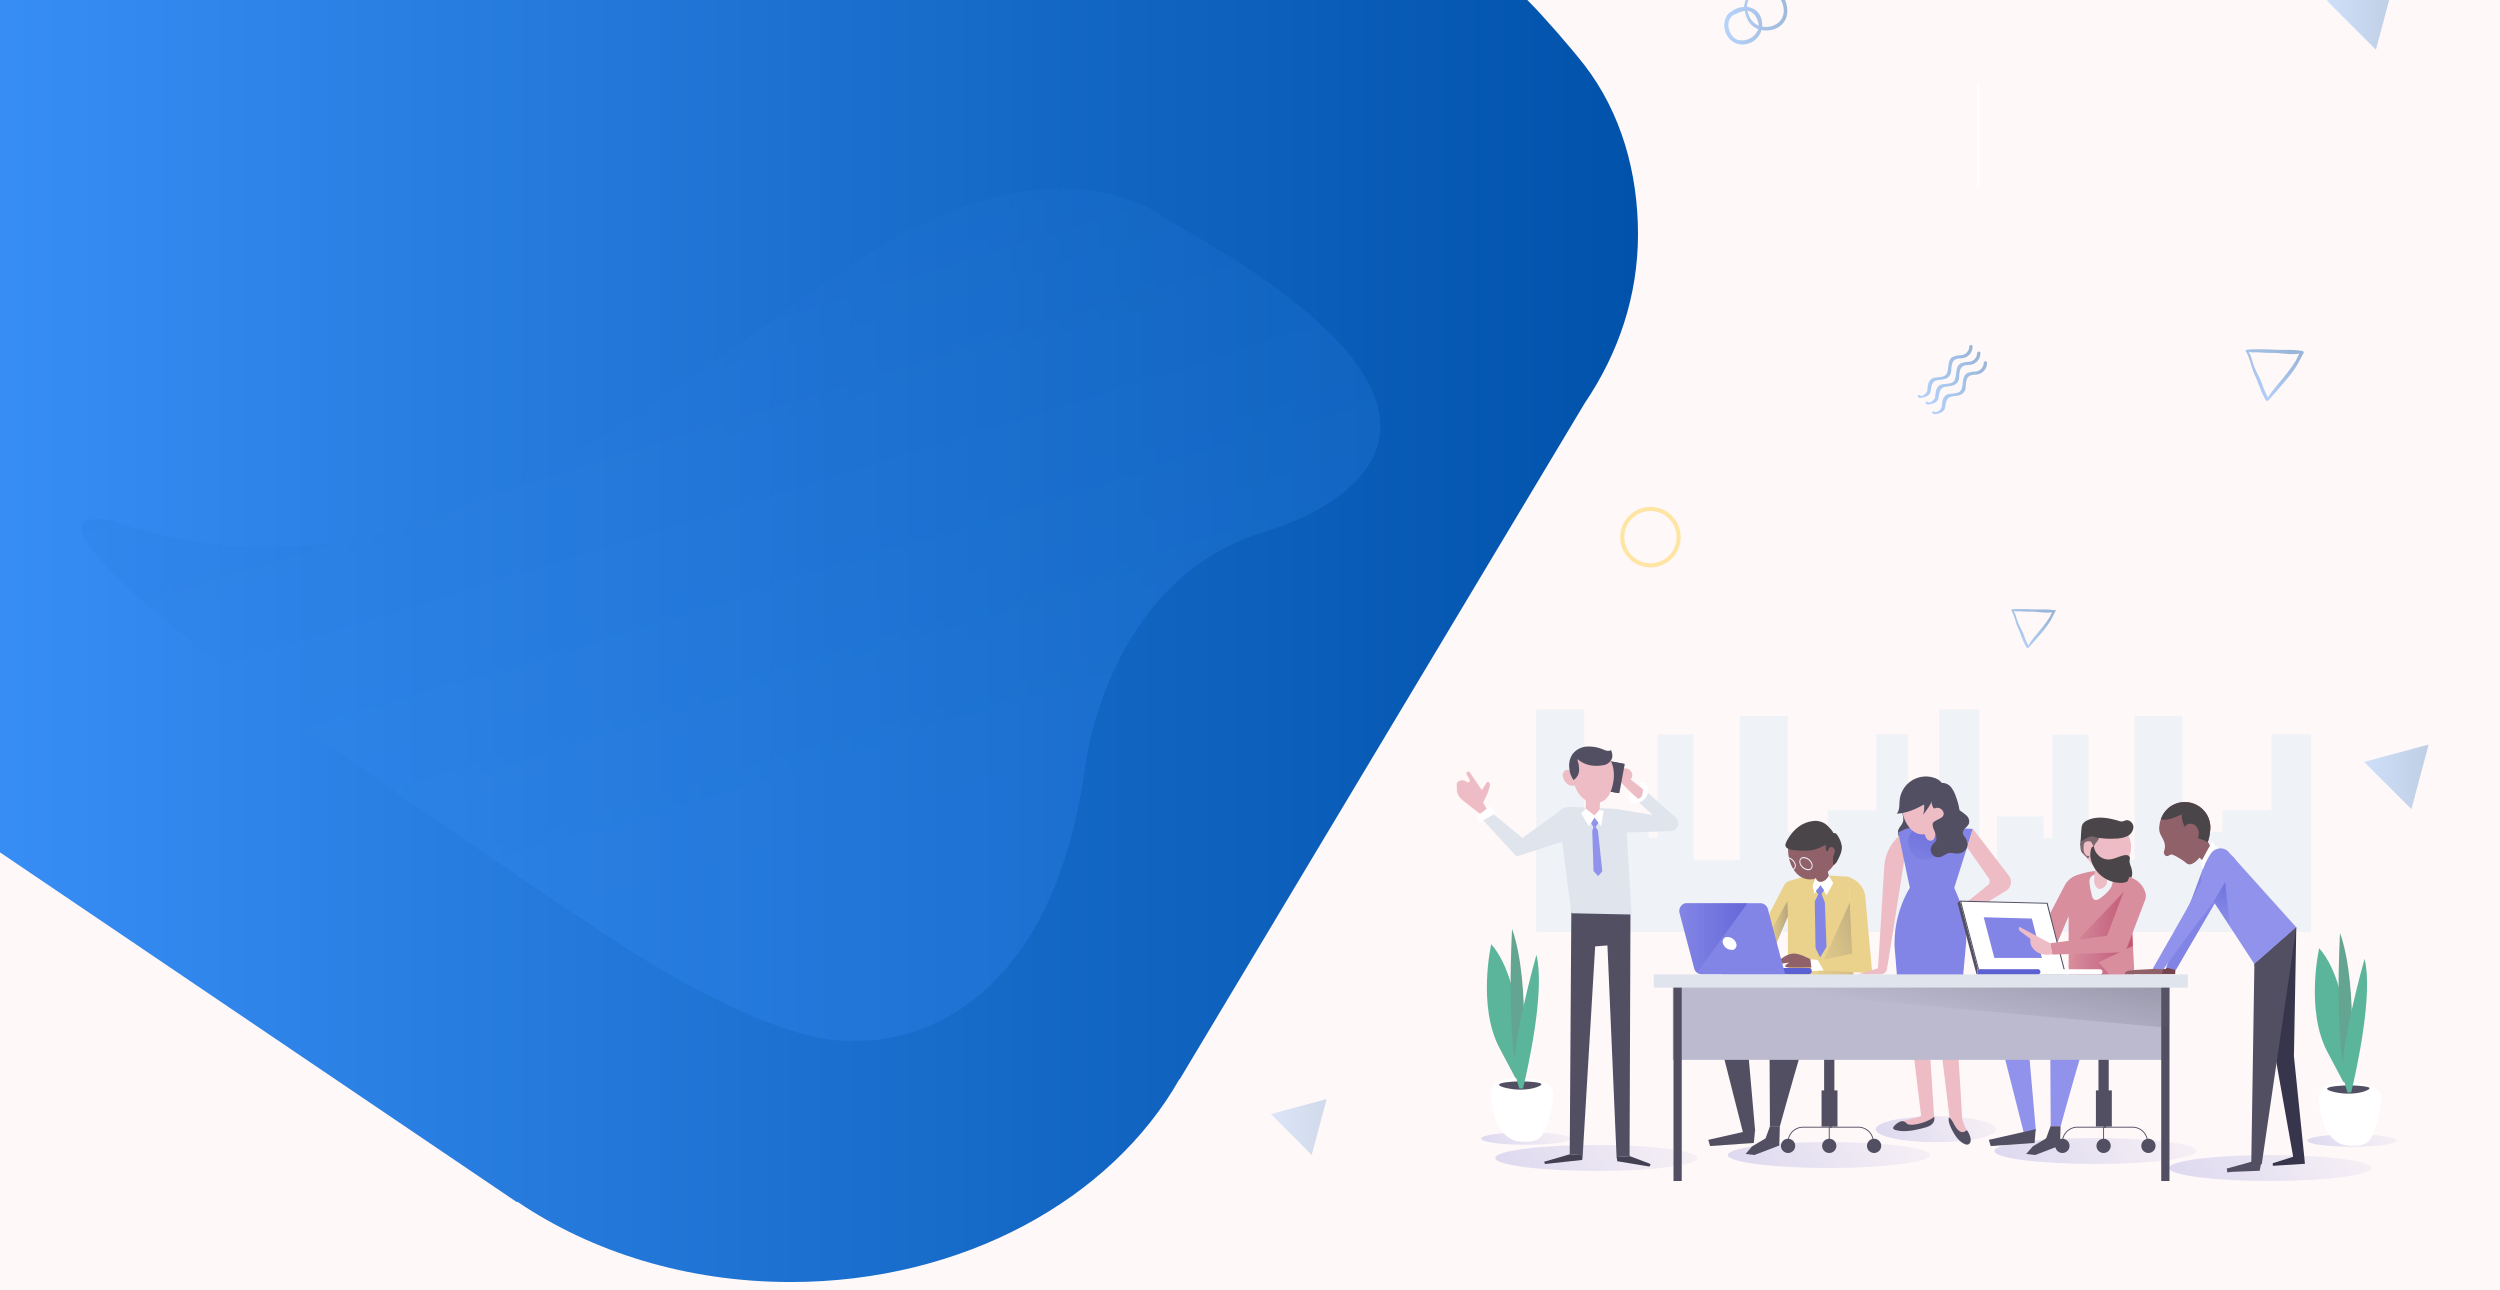 <svg id="Layer_1" data-name="Layer 1" xmlns="http://www.w3.org/2000/svg" xmlns:xlink="http://www.w3.org/1999/xlink" viewBox="0 0 1366 705"><defs><style>.cls-1,.cls-38,.cls-41,.cls-48{fill:none;}.cls-2{fill:#fff8f8;}.cls-3{clip-path:url(#clip-path);}.cls-4{fill:url(#linear-gradient);}.cls-5{opacity:0.21;fill:url(#linear-gradient-2);}.cls-13,.cls-14,.cls-15,.cls-16,.cls-17,.cls-23,.cls-33,.cls-46,.cls-47,.cls-48,.cls-49,.cls-5,.cls-50,.cls-51,.cls-52,.cls-6,.cls-7{isolation:isolate;}.cls-13,.cls-14,.cls-15,.cls-16,.cls-17,.cls-23,.cls-48,.cls-6,.cls-7{opacity:0.5;}.cls-6{fill:url(#linear-gradient-3);}.cls-7{fill:url(#linear-gradient-4);}.cls-8{fill:#eff2f7;}.cls-9{fill:#5bb59b;}.cls-10{fill:#fff;}.cls-11{fill:#524f63;}.cls-12{fill:#63a590;}.cls-13{fill:url(#linear-gradient-5);}.cls-14{fill:url(#linear-gradient-6);}.cls-15{fill:url(#linear-gradient-7);}.cls-16{fill:url(#linear-gradient-8);}.cls-17{fill:url(#linear-gradient-9);}.cls-18{fill:#e0e4ed;}.cls-19{fill:#424051;}.cls-20{fill:#eebcc5;}.cls-21{fill:#9092ec;}.cls-22{fill:#ead18c;}.cls-23{fill:url(#linear-gradient-10);}.cls-24{fill:#91616a;}.cls-25{fill:#5b61d3;}.cls-26{fill:#8385e6;}.cls-27{fill:url(#linear-gradient-11);}.cls-28{fill:url(#linear-gradient-12);}.cls-29,.cls-33{fill:#4a4549;}.cls-30{fill:url(#linear-gradient-13);}.cls-31{fill:#d98e9d;}.cls-32{fill:url(#linear-gradient-14);}.cls-33{opacity:0.7;}.cls-34{fill:#75454f;}.cls-35{fill:#8284e5;}.cls-36{fill:#37354c;}.cls-37{fill:url(#linear-gradient-15);}.cls-38{stroke:#524f63;stroke-width:0.5px;}.cls-38,.cls-41,.cls-48{stroke-miterlimit:10;}.cls-39{fill:#bcbace;}.cls-40{fill:url(#linear-gradient-16);}.cls-41{stroke:#fff;}.cls-42,.cls-46,.cls-47{opacity:0.4;}.cls-43{fill:url(#linear-gradient-17);}.cls-44{fill:url(#linear-gradient-18);}.cls-45{fill:url(#linear-gradient-19);}.cls-46{fill:url(#linear-gradient-20);}.cls-47{fill:url(#linear-gradient-21);}.cls-48{stroke:#ffd350;stroke-width:2.24px;}.cls-49{opacity:0.38;fill:url(#linear-gradient-22);}.cls-50,.cls-51{opacity:0.25;}.cls-50{fill:url(#linear-gradient-23);}.cls-51{fill:url(#linear-gradient-24);}.cls-52{opacity:0.18;fill:url(#linear-gradient-25);}</style><clipPath id="clip-path"><rect class="cls-1" x="-0.2" y="-24.4" width="918.7" height="728.96"/></clipPath><linearGradient id="linear-gradient" x1="-129.19" y1="392.55" x2="894.98" y2="392.55" gradientTransform="matrix(1, 0, 0, -1, 0, 706)" gradientUnits="userSpaceOnUse"><stop offset="0" stop-color="#3f96ff"/><stop offset="1" stop-color="#0052aa"/></linearGradient><linearGradient id="linear-gradient-2" x1="1039.1" y1="-1415.36" x2="1524.38" y2="-1854.9" gradientTransform="matrix(-0.86, -0.51, -0.51, 0.86, 631.89, 2198.3)" xlink:href="#linear-gradient"/><linearGradient id="linear-gradient-3" x1="861.24" y1="-1492.32" x2="781.01" y2="-1438.84" gradientTransform="translate(0 2096.1)" gradientUnits="userSpaceOnUse"><stop offset="0" stop-color="#4a50c2" stop-opacity="0.02"/><stop offset="1" stop-color="#444bcc" stop-opacity="0.64"/></linearGradient><linearGradient id="linear-gradient-4" x1="1312.59" y1="-1491.23" x2="1232.36" y2="-1437.74" xlink:href="#linear-gradient-3"/><linearGradient id="linear-gradient-5" x1="934.08" y1="-1504.61" x2="753.33" y2="-1384.11" xlink:href="#linear-gradient-3"/><linearGradient id="linear-gradient-6" x1="1302.16" y1="-1499.13" x2="1121.41" y2="-1378.63" xlink:href="#linear-gradient-3"/><linearGradient id="linear-gradient-7" x1="1061.16" y1="-1506.25" x2="880.4" y2="-1385.75" xlink:href="#linear-gradient-3"/><linearGradient id="linear-gradient-8" x1="1206.85" y1="-1508.45" x2="1026.1" y2="-1387.94" xlink:href="#linear-gradient-3"/><linearGradient id="linear-gradient-9" x1="1095.05" y1="-1503.93" x2="986.36" y2="-1431.47" xlink:href="#linear-gradient-3"/><linearGradient id="linear-gradient-10" x1="960.81" y1="-1586.54" x2="976.91" y2="-1586.54" gradientTransform="translate(0 2096.1)" gradientUnits="userSpaceOnUse"><stop offset="0" stop-color="#ead18c" stop-opacity="0"/><stop offset="1" stop-color="#524f63" stop-opacity="0.7"/></linearGradient><linearGradient id="linear-gradient-11" x1="917.56" y1="-1583.74" x2="954.81" y2="-1583.74" gradientTransform="translate(0 2096.1)" gradientUnits="userSpaceOnUse"><stop offset="0" stop-color="#484ec2" stop-opacity="0"/><stop offset="1" stop-color="#444bcc" stop-opacity="0.5"/></linearGradient><linearGradient id="linear-gradient-12" x1="969.42" y1="-1566" x2="1048.81" y2="-1597.4" xlink:href="#linear-gradient-10"/><linearGradient id="linear-gradient-13" x1="1048.14" y1="-1616.27" x2="1063.02" y2="-1655.61" xlink:href="#linear-gradient-11"/><linearGradient id="linear-gradient-14" x1="1130.13" y1="-1584.62" x2="1165.41" y2="-1584.62" gradientTransform="translate(0 2096.1)" gradientUnits="userSpaceOnUse"><stop offset="0" stop-color="#b6567a" stop-opacity="0"/><stop offset="1" stop-color="#c45771"/></linearGradient><linearGradient id="linear-gradient-15" x1="1212.26" y1="-1586.58" x2="1217.26" y2="-1617.32" xlink:href="#linear-gradient-11"/><linearGradient id="linear-gradient-16" x1="1048.13" y1="-1540.29" x2="1067.12" y2="-1627.92" gradientTransform="translate(0 2096.1)" gradientUnits="userSpaceOnUse"><stop offset="0" stop-color="#676475" stop-opacity="0"/><stop offset="1" stop-color="#524f63" stop-opacity="0.7"/></linearGradient><linearGradient id="linear-gradient-17" x1="1048.11" y1="503.15" x2="1077.67" y2="503.15" xlink:href="#linear-gradient"/><linearGradient id="linear-gradient-18" x1="1052.44" y1="499.54" x2="1082.01" y2="499.54" xlink:href="#linear-gradient"/><linearGradient id="linear-gradient-19" x1="1056.05" y1="494.19" x2="1085.62" y2="494.19" xlink:href="#linear-gradient"/><linearGradient id="linear-gradient-20" x1="2042.03" y1="90.77" x2="2075.56" y2="90.77" gradientTransform="matrix(0.54, -0.84, -0.84, -0.54, 197.39, 1977.49)" xlink:href="#linear-gradient"/><linearGradient id="linear-gradient-21" x1="1857.68" y1="124.67" x2="1883.02" y2="124.67" gradientTransform="matrix(0.54, -0.84, -0.84, -0.54, 197.39, 1977.49)" xlink:href="#linear-gradient"/><linearGradient id="linear-gradient-22" x1="942.17" y1="697.63" x2="976.58" y2="697.63" xlink:href="#linear-gradient"/><linearGradient id="linear-gradient-23" x1="1271.29" y1="697.18" x2="1308" y2="697.18" xlink:href="#linear-gradient"/><linearGradient id="linear-gradient-24" x1="1291.74" y1="281.55" x2="1327" y2="281.55" xlink:href="#linear-gradient"/><linearGradient id="linear-gradient-25" x1="694.35" y1="90.18" x2="724.94" y2="90.18" xlink:href="#linear-gradient"/></defs><title>header_img_01</title><g id="Layer_2" data-name="Layer 2"><rect class="cls-2" width="1366" height="705"/></g><g class="cls-3"><path class="cls-4" d="M866,220.1c18.5-27.3,29-58.7,29-92.1s-9.1-66.4-29.4-92.6C858.4,26.2,843.2,8.6,834.9.4,794-40.4,730.1-62.8,661-62.8h-3.5L627.5-73.4H-129.2l55.4,489.2,356,240.9h.6c40.5,27.4,92.5,43.8,149.2,43.8,94.2,0,175.3-45.4,212.4-110.8h.2Z"/><path class="cls-5" d="M638,120.3s-59.6-53.7-178.7,28.2C357.5,218.4,223,340.4,62.5,285c0,0-119.5-32.4,261.5,221.1,0,0,94.8,66.5,144,62.5,0,0,102.1,8.1,124.6-147.4,0,0,10.3-102.4,96.6-130.1C689.3,291.1,865.1,245.2,638,120.3Z"/></g><ellipse class="cls-6" cx="833.8" cy="622.1" rx="24.5" ry="3.4"/><ellipse class="cls-7" cx="1285.2" cy="623.2" rx="24.5" ry="3.4"/><polygon class="cls-8" points="1262.8 401.2 1241.1 401.2 1241.1 442.7 1214.4 442.7 1214.4 454.5 1192.6 454.5 1192.6 391.2 1166.4 391.2 1166.4 469.8 1141.2 469.8 1141.2 401.3 1121.5 401.3 1121.5 457.8 1116.6 457.8 1116.6 446.1 1091.1 446.1 1091.1 469.6 1081.5 469.6 1081.5 387.7 1059.6 387.7 1059.6 454.5 1059.6 454.5 1059.6 509.1 1262.8 509.1 1262.8 401.2"/><polygon class="cls-8" points="1042.6 401.2 1025.3 401.2 1025.3 442.7 998.6 442.7 998.6 454.5 976.8 454.5 976.8 391.2 950.6 391.2 950.6 469.8 925.4 469.8 925.4 401.3 905.7 401.3 905.7 457.8 900.8 457.8 900.8 446.1 875.2 446.1 875.2 469.6 865.6 469.6 865.6 387.7 839.4 387.7 839.4 486.9 839.4 509.1 1042.6 509.1 1042.6 401.2"/><path class="cls-9" d="M814.8,515.9s-7.6,33.6,4.4,56.5l12.1,22.8S834.4,538.1,814.8,515.9Z"/><path class="cls-10" d="M815.3,603.7c.7,4.1,1.7,8.3,3.7,11.9s5.3,6.8,9.4,7.8a21.6,21.6,0,0,0,5.7.4,12.4,12.4,0,0,0,6.1-1.2c2.3-1.4,3.6-4,4.5-6.6a76.8,76.8,0,0,0,3.6-13.3c.5-2.6.8-5.4-.4-7.8s-5.5-4.5-9.1-5c-5.9-1-14-1.5-19.7.9S814.5,599.2,815.3,603.7Z"/><path class="cls-11" d="M828.6,595.3c4.7.3,9.7-.4,12.7-2,.6-.3,1.1-.7.8-1.1s-1.6-.6-2.7-.8a66.6,66.6,0,0,0-17.4.1C814.1,592.9,824.4,595.1,828.6,595.3Z"/><path class="cls-12" d="M826.2,507.6s-3.8,64.1,5.1,87.6C831.3,595.2,837,538.1,826.2,507.6Z"/><path class="cls-9" d="M830.1,594.7h2.1c3-12.7,12.1-53.8,7.3-73,0,0-15.2,53.9-11.4,66Z"/><path class="cls-9" d="M1267.2,518.1s-7.6,33.6,4.4,56.5l12.1,22.8S1286.9,540.3,1267.2,518.1Z"/><path class="cls-10" d="M1267.7,605.9c.7,4.1,1.7,8.3,3.7,11.9s5.3,6.8,9.4,7.8a21.6,21.6,0,0,0,5.7.4,12.4,12.4,0,0,0,6.1-1.2c2.3-1.4,3.6-4,4.5-6.6a76.8,76.8,0,0,0,3.6-13.3c.5-2.6.8-5.4-.4-7.8s-5.5-4.5-9.1-5c-5.9-1-14-1.5-19.7.9S1266.9,601.4,1267.7,605.9Z"/><path class="cls-11" d="M1281.1,597.5c4.7.3,9.7-.4,12.7-2,.6-.3,1.1-.7.8-1.1s-1.6-.6-2.7-.8a66.6,66.6,0,0,0-17.4.1C1266.5,595.1,1276.8,597.3,1281.1,597.5Z"/><path class="cls-12" d="M1278.6,509.8s-3.8,64.1,5.1,87.6C1283.7,597.4,1289.4,540.3,1278.6,509.8Z"/><path class="cls-9" d="M1282.6,596.9h2.1c3-12.7,12.1-53.8,7.3-73,0,0-15.2,53.9-11.4,66Z"/><ellipse class="cls-13" cx="872.3" cy="632.7" rx="55.3" ry="7.1"/><ellipse class="cls-14" cx="1240.4" cy="638.2" rx="55.3" ry="7.1"/><ellipse class="cls-15" cx="999.3" cy="631.1" rx="55.3" ry="7.1"/><ellipse class="cls-16" cx="1145" cy="628.9" rx="55.3" ry="7.1"/><ellipse class="cls-17" cx="1057.9" cy="617" rx="33" ry="7.1"/><path class="cls-18" d="M882.1,441.9l20.9,3.4-9.9-9.1,4.7-5.3,18.1,16.1a4.2,4.2,0,0,1-2.9,7.1l-25.3.8Z"/><polygon class="cls-11" points="890.9 495.4 890.4 631.7 883.3 632.2 878.3 516.6 871.6 517.1 864.8 631.2 857.7 630.7 858.6 493 890.9 495.4"/><path class="cls-18" d="M882.1,441.9l-24.1-1a8.1,8.1,0,0,0-6.5,2.9l7.1,55.2,32.9.7-3-50.6S883,442,882.1,441.9Z"/><path class="cls-10" d="M893,431.4c-1.3,1-3,2-3.3,3.7a3.3,3.3,0,0,0,2.2,3.4,5.7,5.7,0,0,0,4.3-.3,7.3,7.3,0,0,0,4.3-5.2c.3-1.7-.5-5-2.4-5.6S894.6,430.1,893,431.4Z"/><polygon class="cls-19" points="857.7 630.7 843.7 634.8 844.2 636 864.5 633.8 864.8 631.2 857.7 630.7"/><path class="cls-20" d="M812.6,442.4l-2.2-3.8,2.4-5.1a24.8,24.8,0,0,0,1.3-4.6c0-1.1-1.1-2.7-2.2-.7a41.3,41.3,0,0,1-2.2,3.5l-6.6-9.7a1,1,0,0,0-.8-.4h0a1,1,0,0,0-.9,1.5l1.5,2.8a1,1,0,0,1-1.5,1.3l-.3-.2a3.7,3.7,0,0,0-5.1.9v3.5a7.4,7.4,0,0,0,2.7,5.4c3.9,3.2,10.8,8.7,10.9,8.3S812.6,442.4,812.6,442.4Z"/><path class="cls-20" d="M887.4,420.6a2.2,2.2,0,0,0-2.7.8,3.3,3.3,0,0,0-.3,2.9,4.2,4.2,0,0,0,4.4,2.8,3.7,3.7,0,0,0,3.1-4,3.9,3.9,0,0,0-2.5-3,5.3,5.3,0,0,0-4,.2"/><path class="cls-20" d="M886.9,422.7l10.8,8.5s.3,4.6-2.3,5.2c-.8.5-10.8-10.1-10.8-10.1Z"/><path class="cls-19" d="M883.3,632.2l.4,2.3,17.6,2.9s.9-1.4.3-1.5l-11.1-4.2Z"/><path class="cls-20" d="M866.1,430.3l.6,15a3.5,3.5,0,0,0,3,3.5h0a3.5,3.5,0,0,0,4.1-2.9h0l.8-13Z"/><rect class="cls-11" x="874.9" y="421.2" width="16.3" height="7.75" transform="translate(303.6 1215.5) rotate(-79.5)"/><rect class="cls-11" x="874.5" y="421.6" width="16.3" height="6.89" transform="translate(303.3 1215.1) rotate(-79.5)"/><path class="cls-10" d="M865.3,443.1s-1.1.9-1.2,1.3,4.2,7.1,4.2,7.1l2.9-4.6,3.6,4.6,1.5-8.4-2.4-.6-2.7,3.1-4.9-3.9Z"/><polygon class="cls-21" points="871.2 446.8 869.4 449.8 870.7 452 870 453.8 870.7 475.9 873.2 478.7 875.5 476.1 873.1 453.7 871.8 451.9 873.4 449.6 871.2 446.8"/><path class="cls-20" d="M859.9,414.2c-1.5,3.5-1.4,7.6-.6,11.3s2.6,8.2,5.8,10.8,8.2,3.4,11.6.9a12.3,12.3,0,0,0,3.9-6.2c1.5-4.7,1.8-10-.1-14.5C876.8,408.1,864.2,404.3,859.9,414.2Z"/><polygon class="cls-18" points="854.5 459.6 828.6 468 809.8 447.5 814.5 443.6 831.8 457.8 851.5 443.8 854.9 449.6 854.5 459.6"/><polygon class="cls-10" points="806.8 446.1 808.8 449.2 817.7 444.1 814.1 440.6 806.8 446.1"/><path class="cls-20" d="M855.4,420.9a3,3,0,0,0-1.5,3.1,6.6,6.6,0,0,0,1.5,3.3,5.7,5.7,0,0,0,1.4,1.4,4.7,4.7,0,0,0,1.9.6,2.3,2.3,0,0,0,2.2-.6,2.6,2.6,0,0,0,.4-1.2c.2-2-.3-2.8-1.4-4.2S857.4,420,855.4,420.9Z"/><path class="cls-11" d="M862.8,421a6.5,6.5,0,0,1-3,5.2,12.1,12.1,0,0,1-2.3-6.2,11.4,11.4,0,0,1,1.7-7.9,10.8,10.8,0,0,1,8.1-4.2,20.6,20.6,0,0,1,9.1,1.8c1.3.5,2.9,1,3.8.1a6.7,6.7,0,0,1,.8,3.1,4.2,4.2,0,0,1-.6,2.3,6.3,6.3,0,0,1-3.4,2.7c-10.2,2.3-15-3.3-15-3.1a3.8,3.8,0,0,0,.3,1.8A14.1,14.1,0,0,1,862.8,421Z"/><path class="cls-22" d="M1013,535.5l-2.9-56.5s-14.5-.9-18.8-.9c-2.4,0-6.4,1.1-9.6,2.1s-5.5.9-6.9,3.6L951,529.6l14.6,1.4,4.9-5.6-2.5-3.8,8.9-21v35.5Z"/><path class="cls-23" d="M976.6,492.4l-15.8,28.6,4.9,5.8a8.7,8.7,0,0,0,3.9-.2l.9-1-2.5-3.8,8.9-21Z"/><path class="cls-24" d="M989.2,524.1c-.6-.2-5.5-3.1-9.2-3.1s-8.1,3.9-8.1,3.9-.6,2,1.8,1.6l4.1-.6s-4.3,2.2-1.4,2.6,14.9,0,14.9,0Z"/><path class="cls-25" d="M988.3,532.4H941.2v-3.5h47.1a1.7,1.7,0,0,1,1.7,1.7h0a1.7,1.7,0,0,1-1.7,1.7h0Z"/><path class="cls-26" d="M975.4,532.4H930a4.4,4.4,0,0,1-4.3-3.3l-8-30.2a4.4,4.4,0,0,1,3.2-5.4h40.8a4.4,4.4,0,0,1,4.3,3.3Z"/><path class="cls-27" d="M922,493.4a4.4,4.4,0,0,0-4.3,5.6l8,30.2a4.4,4.4,0,0,0,1.5,2.3l27.6-38Z"/><path class="cls-10" d="M948.7,515.6a2.7,2.7,0,0,1-1.7,3.4h-1a5,5,0,0,1-4.6-3.6,2.7,2.7,0,0,1,1.7-3.4h1A5,5,0,0,1,948.7,515.6Z"/><path class="cls-24" d="M989.8,471.1c.4.8,3.3,12,3.3,12a3.6,3.6,0,0,0,3.5,1.6c2.4-.2,3.5-3.7,3.5-3.7l-4.3-14.1Z"/><path class="cls-24" d="M1004.9,464.2c0,7.7-8.2,16.3-15.9,16.3s-12-8.5-12-16.3a14,14,0,0,1,28,0Z"/><path class="cls-10" d="M992,479.7l-1.6,4.3,1,4.5,3.3-4.7,3.3,5.3,3.7-6.5-2.4-4.3s-1.2,2.9-3.9,3.5a2.7,2.7,0,0,1-3.2-1.9Z"/><polygon class="cls-26" points="994.7 483.8 992.2 486.8 993.5 488.7 991.6 492.5 992 518 994.5 523.1 998 517.4 997.1 493.1 995.3 488.5 996.7 486.4 994.7 483.8"/><polygon class="cls-28" points="1011.8 490.8 1012.7 535.5 991.7 535.3 1011.8 490.8"/><path class="cls-22" d="M1010.1,479l1.9,42.1-19.5,4,2.7,5.1,27.8,1.6-3.8-41.6a12.4,12.4,0,0,0-6.9-10Z"/><polygon class="cls-10" points="989.2 524.1 993.1 524.5 996.5 530.2 990 530.7 989.2 524.1"/><path class="cls-11" d="M969.8,543.2l-34.4,8.8,17.5,68.9,6.1-3-5.2-59.2,30.8-9.7-17.8,10.3.3,56.2h5.4s15.1-55,16.6-55,26.9-16.9,26.9-16.9Z"/><polygon class="cls-11" points="934.4 626.2 958.3 624.5 959 617 933.4 622.8 934.4 626.2"/><polygon class="cls-11" points="953.8 630.5 958.6 631.1 972.2 625.9 972.5 615.4 967.1 615.4 964.7 622 957.3 626.4 953.8 630.5"/><path class="cls-29" d="M976.4,459.3c-.5,1-1.1,2.2-.7,3.2s2.1,1.7,3.5,1.9a55.6,55.6,0,0,0,7.2.4,22.2,22.2,0,0,0,4.8-.5,28.1,28.1,0,0,0,7.1-3.2c1.6-.9,3.4-2.1,3.7-3.9s-1-3.5-2.3-4.8a15.4,15.4,0,0,0-2.3-2.2,9.9,9.9,0,0,0-7.3-1.5C983.9,449.6,979.4,453.9,976.4,459.3Z"/><path class="cls-29" d="M999.3,463.8a1.5,1.5,0,0,1,1.9-.9,2.1,2.1,0,0,1,1.3,1.7,3.9,3.9,0,0,1-.4,2.2l-.4,1a3.7,3.7,0,0,0-.1.9v4.1a5.1,5.1,0,0,0,2.4-2.6c1.2-2.3,2.5-4.8,2.4-7.5a14,14,0,0,0-2.3-6.1,3.3,3.3,0,0,0-.9-1.1,2.2,2.2,0,0,0-1.9-.2,6.6,6.6,0,0,0-1.8,1l-1.6,1.1a3.8,3.8,0,0,0-1.4,1.3c-.5,1,.2,1.5.8,2.1S997.1,468,999.3,463.8Z"/><path class="cls-8" d="M978.8,475.5a5.4,5.4,0,0,1-4.6-3.5,3,3,0,0,1,.2-2.7,2.4,2.4,0,0,1,2-1,5.4,5.4,0,0,1,4.6,3.5,3,3,0,0,1-.2,2.7A2.4,2.4,0,0,1,978.8,475.5Zm-2.4-6.6a1.9,1.9,0,0,0-1.6.7,2.4,2.4,0,0,0-.1,2.2,4.8,4.8,0,0,0,4.1,3.1,1.9,1.9,0,0,0,1.6-.7,2.4,2.4,0,0,0,.1-2.2,4.8,4.8,0,0,0-4.1-3.1Z"/><path class="cls-8" d="M988,475.5a5.4,5.4,0,0,1-4.6-3.5,3,3,0,0,1,.2-2.7,2.4,2.4,0,0,1,2-1,5.4,5.4,0,0,1,4.6,3.5,3,3,0,0,1-.2,2.7A2.4,2.4,0,0,1,988,475.5Zm-2.4-6.6a1.9,1.9,0,0,0-1.6.7,2.4,2.4,0,0,0-.1,2.2,4.8,4.8,0,0,0,4.1,3.1,1.9,1.9,0,0,0,1.6-.7,2.4,2.4,0,0,0,.1-2.2,4.8,4.8,0,0,0-4.1-3.1Z"/><path class="cls-11" d="M1039.1,442.4c.1,2.2,1.3,4.4.7,6.5s-2.1,3-2.6,4.7.4,4,1.4,5.8,1.9,3.2,3.7,3.2a4.8,4.8,0,0,0,2.1-.7l4.9-2.5a7.9,7.9,0,0,0,2-1.3,7.7,7.7,0,0,0,1.7-3c1.3-3.5,2.4-7.1,2.1-10.7s-2.3-7.4-5.7-8.8c-1.9-.8-7.5-1.4-9.1.2s-.4,1.5-.5,2.4S1039,441,1039.1,442.4Z"/><path class="cls-20" d="M1043.1,453.4l-1.7.5c-6.9,4.5-11,10.8-11.8,19l-3.5,57.1,5.3-2.4Z"/><path class="cls-26" d="M1078,452.9l-28.3-1.2a34.3,34.3,0,0,0-8.9,1.4l-3.6,1.7,6.3,30.3h0a60.1,60.1,0,0,0-8.3,32.3l3.4,41.2h31.7l4-43.5a60.1,60.1,0,0,0-4.8-26l-1.7-4Z"/><path class="cls-30" d="M1044.1,465.1a8.1,8.1,0,0,0,9.6,4.4,20.4,20.4,0,0,0,6-2.6,33.2,33.2,0,0,0,9.1-7.4c1.7-2.2,3.1-5.2,1.7-7.6s-2.7-2.3-4.4-2.7C1056.9,446.6,1037.1,451.9,1044.1,465.1Z"/><path class="cls-20" d="M1065.9,438.2c0,7.5-8,17.7-15.5,17.7s-11.7-10.2-11.7-17.7a13.6,13.6,0,1,1,27.2,0Z"/><path class="cls-20" d="M1078,452.9l19.6,25.5a5.7,5.7,0,0,1-1,8l-.5.3-22.9,14-2.8-4.4,15.7-12.6a2.8,2.8,0,0,0,.6-3.8l-11.9-16.9Z"/><path class="cls-20" d="M1015.2,532.4h12.3a3.7,3.7,0,0,0,3.7-3.5v-1.4Z"/><path class="cls-20" d="M1048.6,447.3l3.2,9s.8,3.9,4,2.9,1.2-14.7.8-14.8S1048.9,448.1,1048.6,447.3Z"/><path class="cls-11" d="M1056.7,436.4c-6.3,3.8-12.9,7.8-20.3,8.2,1.7-2.1,1.3-5,1.6-7.6a14.4,14.4,0,0,1,19.1-11.9,8,8,0,0,1,3.9,2.7C1063.8,431.5,1059.6,434.6,1056.7,436.4Z"/><path class="cls-11" d="M1056.1,451.5c.4,2,1.7,3.8,1.9,5.9a11.8,11.8,0,0,1-.5,4l-1.1,4.7a14.1,14.1,0,0,0,5.9-3,23,23,0,0,0,8.2-21.5,37,37,0,0,0-1.9-6.6,16.5,16.5,0,0,0-2.4-4.7,6.3,6.3,0,0,0-4.5-2.5,6.7,6.7,0,0,0-5.3,3.1,6.8,6.8,0,0,0-1.4,4c0,1.4.5,6.4,1.9,6.9a3.5,3.5,0,0,1,4.7,1.4l.2.3c1,2.9-1.6,3.5-3.3,4.5S1055.6,449.2,1056.1,451.5Z"/><path class="cls-11" d="M1070.5,442.6a36.6,36.6,0,0,1,4,3,4.4,4.4,0,0,1,1.3,4.5,7.9,7.9,0,0,1-2,2.4,3.6,3.6,0,0,0-1.3,2.7,4.5,4.5,0,0,0,.9,1.9,7.4,7.4,0,0,1,1.6,5.1,4.9,4.9,0,0,1-2.5,3.4,6.8,6.8,0,0,1-4.3.7l-2.5-.3c-2.2.1-4,2.1-6.2,2.4a4.1,4.1,0,0,1-4.5-4.8c.4-2,2.1-3.5,3.8-4.8s3.4-2.8,3.7-4.8-.5-3.1-.4-4.6,2.3-3.8,2.8-6-.2-4.3,1.8-4.3S1069.5,441.8,1070.5,442.6Z"/><path class="cls-11" d="M1054.3,440.2a16.7,16.7,0,0,1-1.4,2.1l-2.1,2.9a15.5,15.5,0,0,0,.5-5.7,2.6,2.6,0,0,1,0-.9,2.3,2.3,0,0,1,1.1-1.2c.7-.4,2.3-1.8,3-.9S1054.7,439.5,1054.3,440.2Z"/><polygon class="cls-11" points="1070.9 492.2 1069.6 493.4 1074.1 498.6 1070.9 492.2"/><path class="cls-31" d="M1166.4,535.5l-2.9-56.5s-14.5-3-18.9-3c-2.4,0-6.4,1.1-9.6,2.1a11.9,11.9,0,0,0-6.9,5.8l-23.8,45.7L1119,531l4.9-5.6-2.5-3.8,8.9-21v35.5Z"/><path class="cls-20" d="M1164.4,462.7a14,14,0,0,1-14,14h0c-4.3,0-7.2-4.4-9.8-7.5s-3.7-3.1-3.7-6.6c0-7.7,5.8-13.9,13.5-13.9A14,14,0,0,1,1164.4,462.7Z"/><polygon class="cls-11" points="1128.7 532.4 1080 532.4 1069.6 493.4 1118.4 493.4 1128.7 532.4"/><polygon class="cls-10" points="1128.7 532.4 1081.5 532.4 1070.9 492.2 1118.7 493.4 1128.7 532.4"/><rect class="cls-11" x="1080.3" y="529.6" width="33.5" height="2.83"/><path class="cls-32" d="M1146.7,525.8l18.7-8.9-1.5-30.1-3.2.2-24.2,25.4s-3.6,9.4-6.2,16.9v7l25.1-.5Z"/><polygon class="cls-26" points="1115.7 523.4 1089.7 523.4 1083.9 501.2 1110.2 501.9 1115.7 523.4"/><path class="cls-21" d="M1123.2,543.2l-34.4,8.8,17.5,68.9,6.1-3-5.2-59.2,30.8-9.7-17.8,10.3.3,56.2h5.4s15.1-55,16.6-55,26.9-16.9,26.9-16.9Z"/><polygon class="cls-11" points="1087.7 626.2 1111.7 624.5 1112.3 617 1086.7 622.8 1087.7 626.2"/><path class="cls-8" d="M1141.7,481.9a38,38,0,0,0,1.5,8,3,3,0,0,0,.9,1.5c1,.8,2.4.1,3.4-.6a23.8,23.8,0,0,0,4.8-4.3,8.4,8.4,0,0,0,1.9-3.6,4,4,0,0,0-1.1-3.8c-1.6-1.4-5.1-1.3-7.1-1.4S1141.4,478.9,1141.7,481.9Z"/><polygon class="cls-11" points="1107.1 630.5 1112 631.1 1125.6 625.9 1125.9 615.4 1120.4 615.4 1118 622 1110.7 626.4 1107.1 630.5"/><path class="cls-20" d="M1145.2,469.7l-1,11.8s.8,5,3.7,4.1a4.3,4.3,0,0,0,3.3-3.1l1.2-14.1Z"/><path class="cls-29" d="M1155.7,458.2a16.2,16.2,0,0,0,6.4-1.2,5.9,5.9,0,0,0,3.6-5.1c0-2.2-2.3-4.3-4.4-3.6l-1.4.5a4.6,4.6,0,0,1-2.3-.3c-5.7-1.7-12-2.8-17.2-.2a5.3,5.3,0,0,0-2.5,2.1,6.4,6.4,0,0,0-.6,2.5q-.3,3.4-.4,6.9c1.5-.8,3-1.8,4.6-2.5s2.5,0,4.2.3A39,39,0,0,0,1155.7,458.2Z"/><path class="cls-33" d="M1142.5,454.4a5,5,0,0,0-4.1,1.1,13.9,13.9,0,0,0-1.9,5.9,11.6,11.6,0,0,1,.3,2.2,5.9,5.9,0,0,0,.5,1.9c.8,1.2,2.1,2,3.4,3.5l.2.2c1.4-2.3,3.5-7.7,4-8.2s2.7-3.3,2.3-4.4S1143.5,454.6,1142.5,454.4Z"/><path class="cls-20" d="M1142.6,460.1l-.4-.4h-.7a3,3,0,0,0-2.5.8,2.6,2.6,0,0,0-.4,1.1,9.5,9.5,0,0,0-.1,2.8c.1,1.4.8,3,2.2,3.3a2.7,2.7,0,0,0,2.3-.7C1145.2,464.9,1144,462.2,1142.6,460.1Z"/><path class="cls-29" d="M1160.2,467.4a4.8,4.8,0,0,1,2.2-.1,1.8,1.8,0,0,1,1.4,1.5,4.7,4.7,0,0,1-.2,1.1,6.5,6.5,0,0,0,.6,3.2c.8,2.3,1.4,5,0,7s-3.9,2.4-6.2,2.3a17.2,17.2,0,0,1-15.2-11.6,11.4,11.4,0,0,1-.2-7c.2-.7.8-1.5,1.5-1.2a8.5,8.5,0,0,0,4.5,6.2C1152.8,470.9,1156.2,468.4,1160.2,467.4Z"/><path class="cls-11" d="M1071.5,492.7l46.8,1.1,9.8,38h-46.2l-10.3-39.2m-.7-.5,10.6,40.2h47.3l-10-39-47.8-1.2Z"/><path class="cls-10" d="M1147.4,532.4h-67.1v-2.8h67.1a1.4,1.4,0,0,1,1.4,1.4h0a1.4,1.4,0,0,1-1.4,1.4h0Z"/><path class="cls-25" d="M1113.5,532.4h-33.1v-2.8h33.1a1.4,1.4,0,0,1,1.4,1.4h0a1.4,1.4,0,0,1-1.4,1.4Z"/><path class="cls-31" d="M1163.5,479l-12.2,32.3-31.1,4.1,1.2,6.2,39.8-1.3L1172,492a6.7,6.7,0,0,0,.2-4.4,12.4,12.4,0,0,0-6.3-7.4Z"/><path class="cls-20" d="M1120.2,515.4l-16.8-9a1.8,1.8,0,0,0,.4,2.4l5.6,4.2v2.4c1.4,4.6,5.7,6.7,10.5,6.2l1.5-.2Z"/><path class="cls-34" d="M1188.5,532.3h-20s-.6-1.5,2.6-2,12.2-.9,12.2-.9l2.3-2.6,3.2.9Z"/><path class="cls-35" d="M1205,471.1l-21.4,57.6,5.3,1.3,32.8-56.2s-.9-3.6-6.5-7.1S1205,471.1,1205,471.1Z"/><path class="cls-24" d="M1205.6,444.6a14,14,0,0,0-19.3-4.2,14.6,14.6,0,0,0-6.4,10.8,7.7,7.7,0,0,0,.7,4.9c.9,2,3.3,4.8,1.9,8.8a2.3,2.3,0,0,0,1,2.8c1.1.4,2.1-.8,3.1-.8s6,3,7.4,4.2a4.3,4.3,0,0,0,2.1,1.2,3.5,3.5,0,0,0,2-.5c3.1-1.6,4.9-4.8,6.5-7.9a24.8,24.8,0,0,0,2.9-9.2A13.9,13.9,0,0,0,1205.6,444.6Z"/><path class="cls-24" d="M1205.1,471.7a2.7,2.7,0,0,0,2.2,1.1,2.5,2.5,0,0,0,1-.5,16,16,0,0,0,2.4-2,2.6,2.6,0,0,0,.9-1.6,2.5,2.5,0,0,0-.3-1c-1.4-3.2-4.3-5.6-5.3-8.9-.5-1.5-.5-3.1-1-4.6s-1.7-2.9-3.3-3a4.2,4.2,0,0,0-2.6,1,9.2,9.2,0,0,0-3.6,8,9.4,9.4,0,0,0,4.1,6.8A35.2,35.2,0,0,1,1205.1,471.7Z"/><path class="cls-29" d="M1186.3,440.4a14.2,14.2,0,0,0-5.6,7.2c2.7,1.3,9.5-1.6,11.4-2.7a13.3,13.3,0,0,0,6.4,11.8c2.5,1.5,5.4,2.1,7.8,3.5a18.8,18.8,0,0,0,1.2-5.3,14,14,0,0,0-21.3-14.4Z"/><path class="cls-24" d="M1193.8,454.6a3.2,3.2,0,0,1,1.5-4.2,4.1,4.1,0,0,1,4.5.9,5.8,5.8,0,0,1,1.6,4.5c-.1,2.1-1.7,4.3-3.7,4.2a3.8,3.8,0,0,1-2.8-1.8,11.2,11.2,0,0,1-1.3-3.2"/><polygon class="cls-10" points="1212.7 464.5 1208.7 459.8 1202.4 471.4 1204.8 478.7 1213.1 469.3 1212.7 464.5"/><path class="cls-21" d="M1217.3,465.1l37.4,41.6-22.9,20.1-28.1-43.1c-2.9-4.1,1.5-13.2,4.4-17.4h0a6.3,6.3,0,0,1,8.8-1.6Z"/><polygon class="cls-36" points="1253.4 634.4 1243.3 577.7 1231.8 526.8 1254.7 506.7 1253.4 577.1 1259 631.6 1253.4 634.4"/><polygon class="cls-11" points="1254.7 506.7 1235.8 636.2 1230.1 635.2 1231.8 526.8 1254.7 506.7"/><polygon class="cls-11" points="1219.6 640.3 1234.7 639.7 1235.6 635 1231.2 634.5 1216.7 638.5 1217 640.6 1219.6 640.3"/><polygon class="cls-36" points="1259 631.6 1259.4 635.9 1241.9 637 1241.8 635.6 1257.2 630.7 1259 631.6"/><path class="cls-24" d="M1181.1,532.3h-20s-.6-1.5,2.6-2,12.9-.8,12.9-.8l1.6-2.7,4.4,1.7Z"/><path class="cls-21" d="M1209.6,468.8l-15.2,28.7-18.2,31.9,5.9.2,16.3-22.4,21.5-27.5a7.5,7.5,0,0,0,2-9.2h0a7.5,7.5,0,0,0-12.3-1.6Z"/><path class="cls-37" d="M1218.3,506.1c-.4-5.8-2.5-24-2.5-24l-6.3,10.5Z"/><path class="cls-20" d="M1052.5,553.8c-1,0-9.2,3.4-9.2,3.4l6.4,52.5a33.3,33.3,0,0,1-4.8,1.5c-3.1.9-6,1.2-8.7,3.1-.2.2-.3,1-.3,1.2s.7.9,1.3.9q5.7.2,11.4.1c2.4-.1,4.4-1.3,6.6-2.4a3.9,3.9,0,0,0,1.7-3.4C1056.7,610.4,1053.5,553.8,1052.5,553.8Z"/><path class="cls-11" d="M1045.5,614.5c3.6-.3,8.6-2,11.4-4.3.3,2.4-.5,4.7-5,5.9s-11,2.9-16.3,1.3c-.6-.2-1.2-.5-1.2-1.1a1.3,1.3,0,0,1,.3-.7c.9-1.3,3.7-3.5,5.4-2.9s1.5,1.3,2.4,1.6A8,8,0,0,0,1045.5,614.5Z"/><path class="cls-20" d="M1072.1,610.6c0-.3-3.2-56.8-4.2-56.8s-9.2,3.4-9.2,3.4l6.4,52.5a48.9,48.9,0,0,0,3.6,8.1,16.7,16.7,0,0,0,6.4,6.3.9.9,0,0,0,.9.1.8.8,0,0,0,.3-.5c.5-1.6-.2-3.2-.9-4.7S1072.3,613.6,1072.1,610.6Z"/><path class="cls-11" d="M1066.7,617.6c1.6,3,3.6,6.1,6.8,7.5a2.8,2.8,0,0,0,1.7.3,2.2,2.2,0,0,0,1.5-1.6,4.7,4.7,0,0,0-.1-2.3,11.9,11.9,0,0,0-1.4-3.3,1,1,0,0,0-.6-.5c-.4-.1-.7.3-.9.5a2.7,2.7,0,0,1-2.8,0,7,7,0,0,1-2.1-2.1c-1.2-1.6-2.2-4.6-3.9-5.6C1064.3,612.8,1065.6,615.4,1066.7,617.6Z"/><circle class="cls-11" cx="977" cy="626.1" r="3.9"/><circle class="cls-11" cx="1024" cy="626.1" r="3.9"/><circle class="cls-11" cx="999.5" cy="626.1" r="3.9"/><path class="cls-38" d="M977,626.1v-2a8.2,8.2,0,0,1,8.2-8.2h15.4V576.1"/><path class="cls-38" d="M1023.6,626.1v-2a8.2,8.2,0,0,0-8.2-8.2H1000V576.1"/><line class="cls-38" x1="999.5" y1="626.1" x2="999.5" y2="615.9"/><rect class="cls-11" x="995.3" y="595.8" width="8.7" height="19.77"/><rect class="cls-11" x="996.7" y="576.4" width="5.6" height="22.47"/><circle class="cls-11" cx="1126.9" cy="626.1" r="3.9"/><circle class="cls-11" cx="1173.9" cy="626.1" r="3.9"/><circle class="cls-11" cx="1149.4" cy="626.1" r="3.9"/><path class="cls-38" d="M1126.9,626.1v-2a8.2,8.2,0,0,1,8.2-8.2h15.4V576.1"/><path class="cls-38" d="M1173.4,626.1v-2a8.2,8.2,0,0,0-8.2-8.2h-15.4V576.1"/><line class="cls-38" x1="1149.4" y1="626.1" x2="1149.4" y2="615.9"/><rect class="cls-11" x="1145.2" y="595.8" width="8.7" height="19.77"/><rect class="cls-11" x="1146.6" y="576.4" width="5.6" height="22.47"/><rect class="cls-39" x="914" y="536.6" width="268.3" height="42.51"/><rect class="cls-11" x="914.4" y="536.9" width="4.5" height="108.4"/><rect class="cls-11" x="1180.9" y="536.9" width="4.5" height="108.4"/><polygon class="cls-40" points="1185.4 561.7 913.7 536.9 1185.4 536.9 1185.4 561.7"/><rect class="cls-18" x="903.6" y="532.4" width="291.8" height="7.23"/><line class="cls-41" x1="1081" y1="45" x2="1081" y2="102"/><g class="cls-42"><path class="cls-43" d="M1076,188.9a4.9,4.9,0,0,1-4.6,5.2,13.8,13.8,0,0,0-4,.7c-3.6,1.5-2.3,6.5-3.7,9.3s-6.1,1.5-8.2,2.8a5,5,0,0,0-1.9,2.8,21.8,21.8,0,0,0-.5,3.6c-.2,1.3-2.5,3.7-4,2.8s-1.4.5-.8,1.1,5.4-.2,6.3-2.5.2-6.1,3.8-6.9c1.8-.4,3.6-.3,5.4-1.2a4.7,4.7,0,0,0,2.3-3.5c.2-1.8.1-3.5.9-5.2s2.7-2,4.5-2.1a6.4,6.4,0,0,0,6.3-6.7.9.9,0,0,0-1.7,0Z"/><path class="cls-44" d="M1080.3,192.5a4.9,4.9,0,0,1-4.6,5.2,13.8,13.8,0,0,0-4,.7c-3.6,1.5-2.3,6.5-3.7,9.3s-6.1,1.5-8.2,2.8a5,5,0,0,0-1.9,2.8,21.8,21.8,0,0,0-.5,3.6c-.2,1.3-2.5,3.7-4,2.8s-1.4.5-.8,1.1,5.4-.2,6.3-2.5.2-6.1,3.8-6.9c1.8-.4,3.6-.3,5.4-1.2a4.7,4.7,0,0,0,2.3-3.5c.2-1.8.1-3.5.9-5.2s2.7-2,4.5-2.1a6.4,6.4,0,0,0,6.3-6.7.9.9,0,0,0-1.7,0Z"/><path class="cls-45" d="M1083.9,197.8a4.9,4.9,0,0,1-4.6,5.2,13.8,13.8,0,0,0-4,.7c-3.6,1.5-2.3,6.5-3.7,9.3s-6.1,1.5-8.2,2.8a5,5,0,0,0-1.9,2.8,21.8,21.8,0,0,0-.5,3.6c-.2,1.3-2.5,3.7-4,2.8s-1.4.5-.8,1.1,5.4-.2,6.3-2.5.2-6.1,3.8-6.9c1.8-.4,3.6-.3,5.4-1.2a4.7,4.7,0,0,0,2.3-3.5c.2-1.8.1-3.5.9-5.2s2.7-2,4.5-2.1a6.4,6.4,0,0,0,6.3-6.7.9.9,0,0,0-1.7,0Z"/></g><path class="cls-46" d="M1257.6,191.7h-.2c-4.4-.8-9.5-.4-14-.6s-10.1-.4-15-.1l-.4.2a.6.6,0,0,0-.9.7c2.4,3.9,2.9,8.8,4.9,13s3.4,9.5,6.1,13.8a.6.6,0,0,0,.5.3.4.4,0,0,0,.6,0h0c3.9-4.3,7.8-8.8,11.5-13.3,1.5-1.8,2.8-3.7,4.1-5.7s2.4-4.7,3.8-6.9C1259.1,192.3,1258.2,191.5,1257.6,191.7Zm-3,5.1a82.9,82.9,0,0,1-6.2,8.6c-3.1,4-6.7,7.7-9.3,12-.6-2-1.8-3.9-2.5-5.9a41,41,0,0,0-2.6-6.2,44.1,44.1,0,0,1-3.3-7.9,20.5,20.5,0,0,0-2.1-5.3,7.4,7.4,0,0,0,3.6.4c2.9,0,5.7.4,8.6.3,5-.1,10.6,1.3,15.6.4C1255.7,194.3,1255.3,195.5,1254.6,196.7Z"/><path class="cls-47" d="M1122.2,333.4h-.1c-3.3-.6-7.2-.3-10.6-.4s-7.6-.3-11.4-.1l-.3.2a.4.4,0,0,0-.7.6c1.8,2.9,2.2,6.7,3.7,9.8s2.5,7.1,4.6,10.4l.4.2a.3.3,0,0,0,.4,0h0c3-3.3,5.9-6.6,8.7-10,1.1-1.4,2.1-2.8,3.1-4.3s1.8-3.5,2.8-5.2S1122.7,333.2,1122.2,333.4Zm-2.3,3.8a62.7,62.7,0,0,1-4.7,6.5c-2.4,3-5.1,5.8-7,9.1-.5-1.5-1.4-2.9-1.9-4.5a31,31,0,0,0-2-4.7,33.3,33.3,0,0,1-2.5-5.9,15.5,15.5,0,0,0-1.6-4,5.6,5.6,0,0,0,2.7.3c2.2,0,4.3.3,6.5.2,3.8-.1,8,1,11.8.3C1120.8,335.3,1120.5,336.3,1119.9,337.2Z"/><circle class="cls-48" cx="901.8" cy="293.5" r="15.4"/><path class="cls-49" d="M974.6-1.7a10.7,10.7,0,0,0-8.4-5.7c-3.4-.3-6.2,1.4-8.9,3.3a9.9,9.9,0,0,0-3.1,2.9c-.2.4-1.6,5-1.1,5a12,12,0,0,0-6.9,2.4c-3,1.4-4.3,5.1-4,8.6.5,5,4.1,9.2,9.3,9.5a10.9,10.9,0,0,0,11-7.9,13,13,0,0,0,8-.9C977.6,12.1,977.8,4.6,974.6-1.7ZM960.9,14a9.4,9.4,0,0,1-4.5-3.9,12.9,12.9,0,0,1-1.6-4.2c2.9.4,4.8,2.7,5.7,5.7A7.2,7.2,0,0,1,960.9,14Zm-10.6,8c-3.5-.7-5.6-4.4-5.9-7.7s1.4-6.2,5-7a.8.8,0,0,0,.5-.4,14.2,14.2,0,0,1,3.4-.9h.1a18.5,18.5,0,0,0,1.3,4.3,10.4,10.4,0,0,0,6,5.6A9.4,9.4,0,0,1,950.3,21.9ZM968.9,14a10.7,10.7,0,0,1-6.1.5,10.6,10.6,0,0,0-.2-3.5,9,9,0,0,0-8-7.2,7.5,7.5,0,0,1,2.6-6.1h.5c5.9-4.1,11.9-4.4,15.5,2.6C976,5.7,974.8,11.7,968.9,14Z"/><polygon class="cls-50" points="1308 -9.5 1271.3 0.3 1298.2 27.2 1308 -9.5"/><polygon class="cls-51" points="1327 406.8 1291.7 416.3 1317.6 442.1 1327 406.8"/><polygon class="cls-52" points="724.9 600.5 694.4 608.7 716.7 631.1 724.9 600.5"/></svg>
